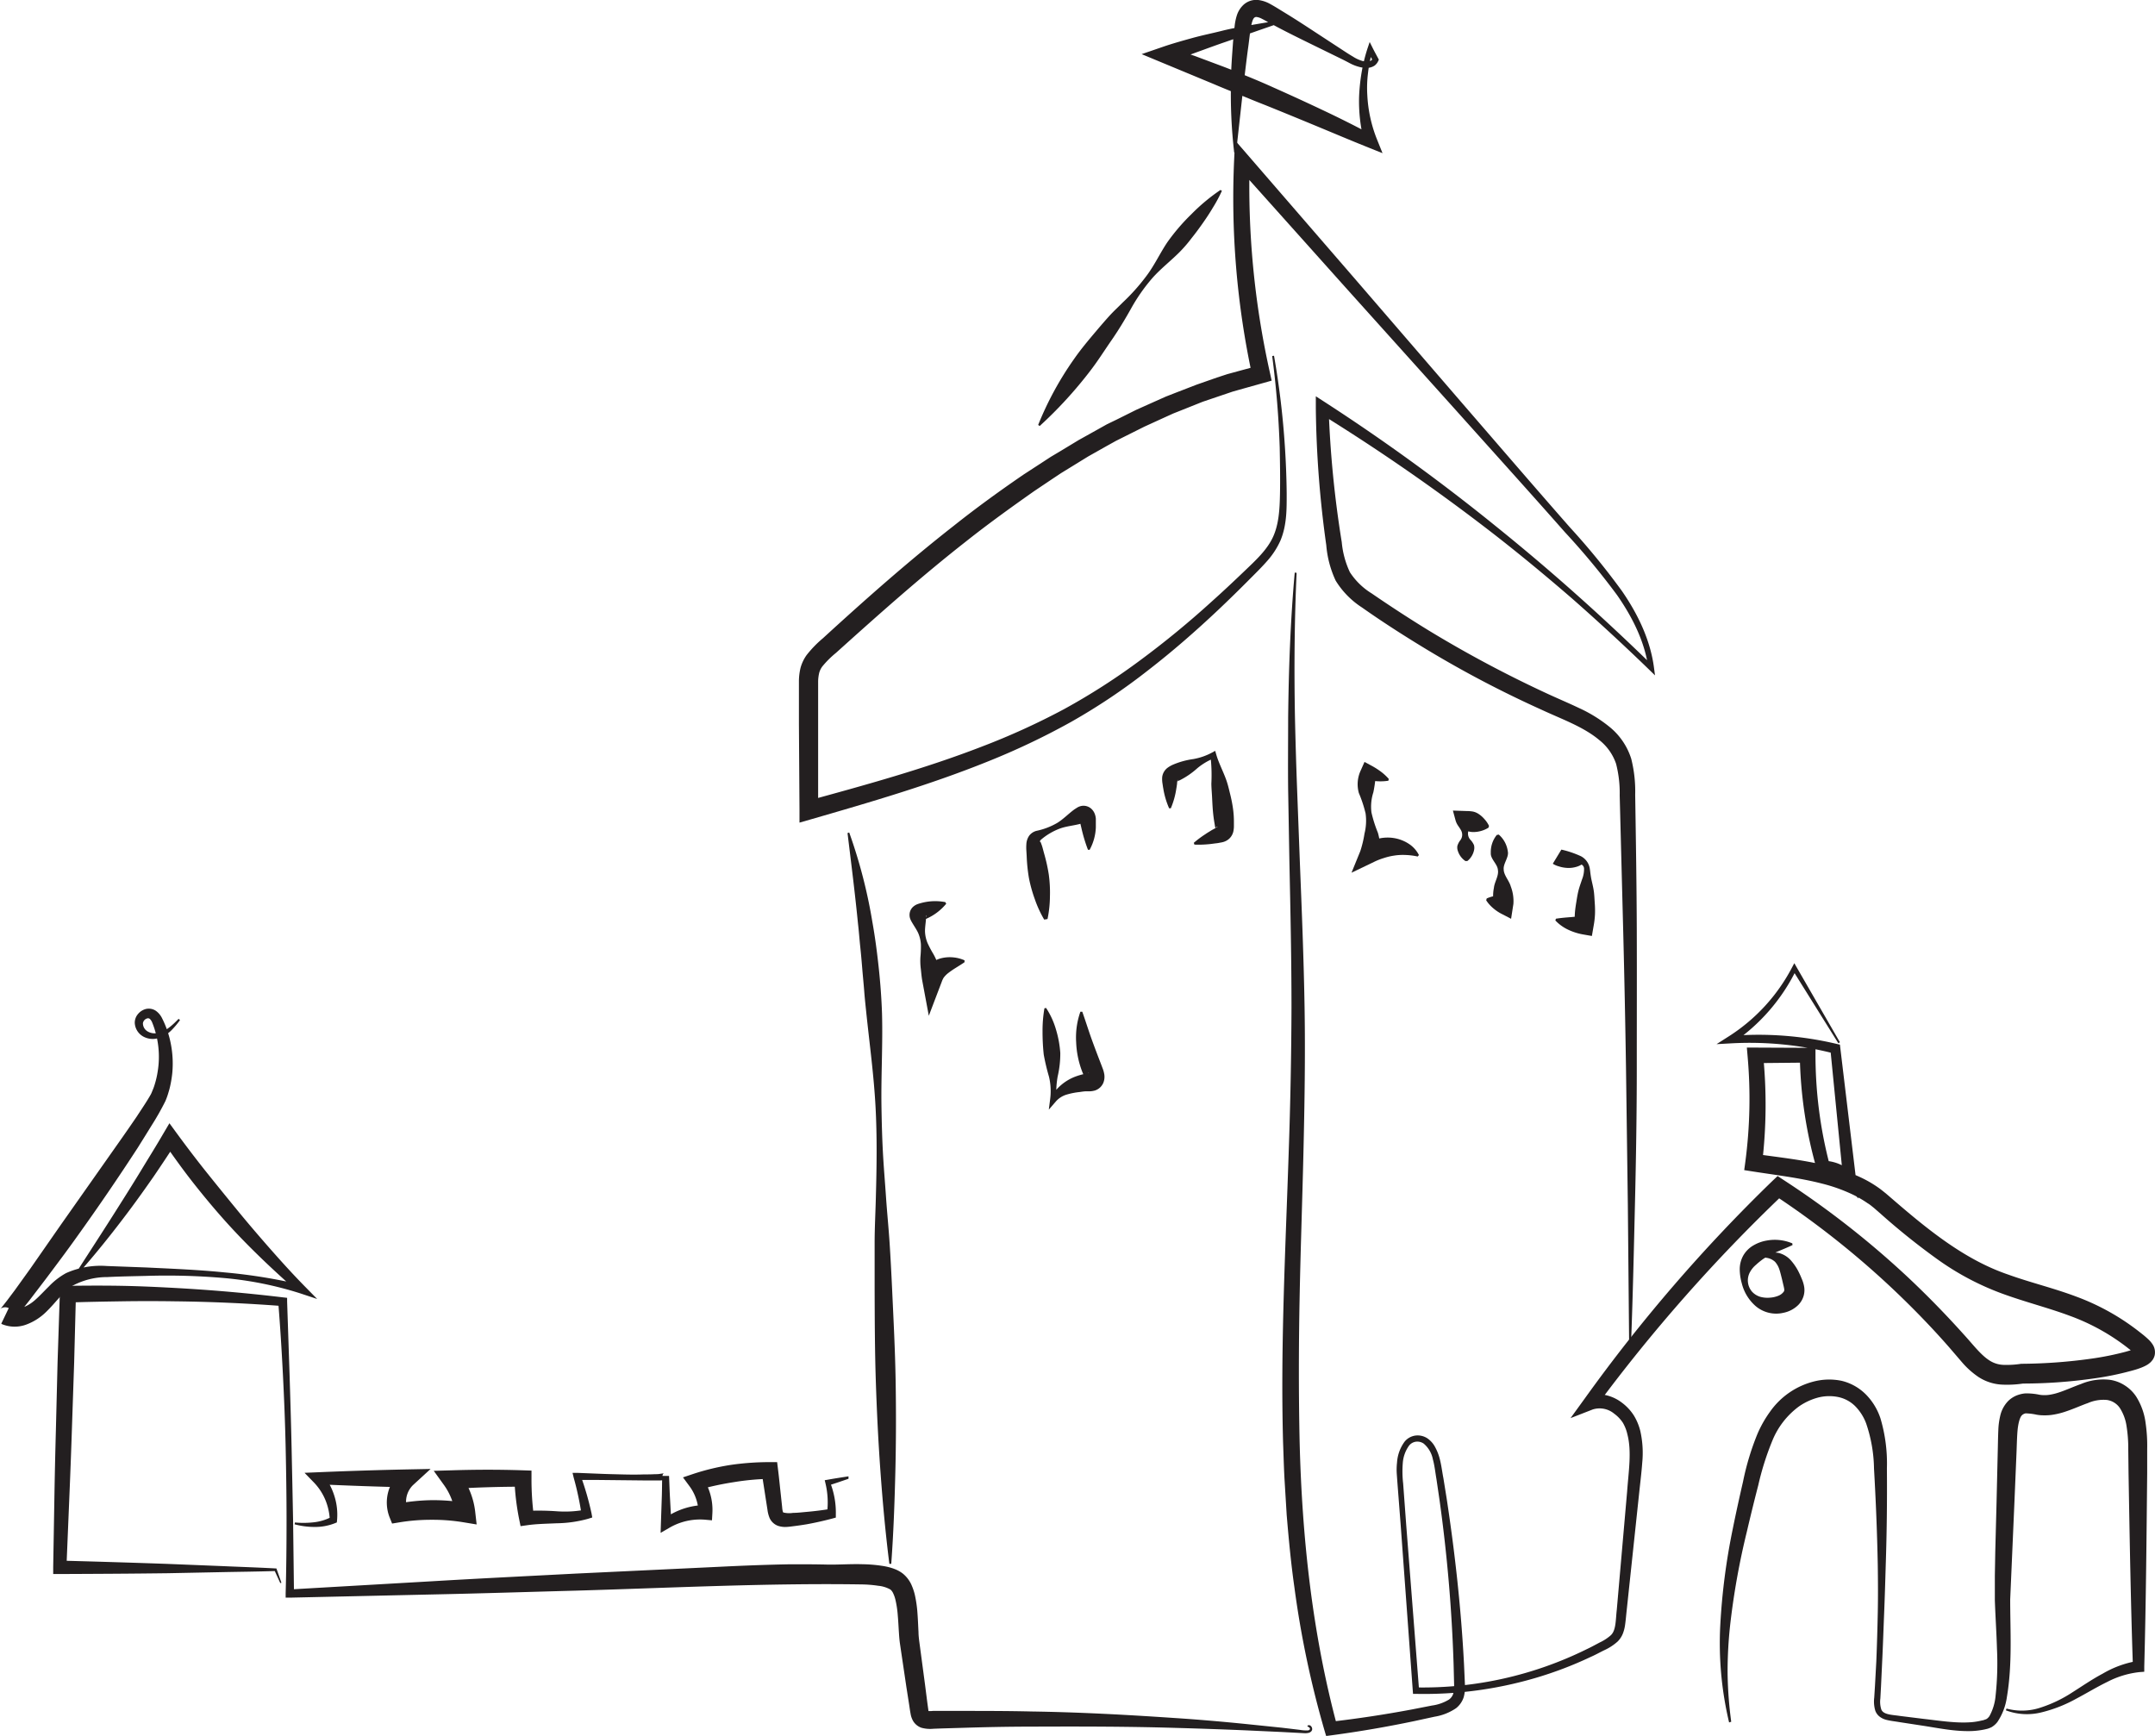 <svg id="Layer_1" data-name="Layer 1" xmlns="http://www.w3.org/2000/svg" xmlns:xlink="http://www.w3.org/1999/xlink" viewBox="0 0 457.77 368.76"><defs><style>.cls-1{fill:none;}.cls-2{clip-path:url(#clip-path);}.cls-3{fill:#231f20;}</style><clipPath id="clip-path" transform="translate(-69.29 -112.8)"><rect class="cls-1" x="14.17" y="14.17" width="566.93" height="566.93"/></clipPath></defs><title>grad2</title><g class="cls-2"><g class="cls-2"><path class="cls-3" d="M344.72,234.49c-.47,10.25-.54,20.51-.35,30.75q.17,7.69.46,15.38l.58,15.37c.41,10.25.83,20.52,1,30.8s0,20.57-.24,30.84-.61,20.52-.81,30.76-.22,20.48,0,30.69c.51,20.42,2.7,40.81,8,60.49l-1.56-1q8.72-1,17.35-2.62l4.3-.84a9.29,9.29,0,0,0,3.63-1.27,2.44,2.44,0,0,0,.89-1.2,5.49,5.49,0,0,0,.21-1.81l-.11-4.38a326.6,326.6,0,0,0-3-35.05l-.64-4.35c-.25-1.45-.4-2.94-.77-4.26a5.81,5.81,0,0,0-1.95-3.33,2.39,2.39,0,0,0-1.65-.4,2.25,2.25,0,0,0-1.46.84,7.23,7.23,0,0,0-1.33,3.74,22.11,22.11,0,0,0,.08,4.29l.65,8.8,2.74,35.18-.68-.65a78.55,78.55,0,0,0,36.26-8.11c.94-.44,1.85-.94,2.77-1.43a9.69,9.69,0,0,0,2.39-1.56c1.12-1.06,1-3.29,1.25-5.39l2.2-25.16c.3-4.19,1-8.43.06-12.08A8.48,8.48,0,0,0,414,415a7.52,7.52,0,0,0-1.83-1.9,4.84,4.84,0,0,0-4.54-.89l-4.72,1.84,3-4.14a340.83,340.83,0,0,1,39.92-46.28l1.06-1,1.24.81a191.28,191.28,0,0,1,26.53,20.77c4.09,3.85,8,7.86,11.78,12.07,1.92,2.09,3.6,4.35,5.45,5.52a5.85,5.85,0,0,0,3,.94,20.18,20.18,0,0,0,3.76-.23l.11,0h.14a110.91,110.91,0,0,0,14.79-1.11,61.13,61.13,0,0,0,7.15-1.45c.57-.16,1.15-.33,1.64-.51a6.48,6.48,0,0,0,.65-.27s.18-.09.15-.09h0a.52.52,0,0,0-.12.13l-.06.1a1.28,1.28,0,0,0-.11.2,2.31,2.31,0,0,0-.11.47,1.15,1.15,0,0,0,.13.64s.05.06,0,0a1.81,1.81,0,0,0-.17-.19,16.19,16.19,0,0,0-1.26-1.05,45,45,0,0,0-12.59-7.05c-4.57-1.71-9.48-2.93-14.37-4.72a57.74,57.74,0,0,1-13.82-7.33,146.62,146.62,0,0,1-12-9.62l-1.42-1.24c-.45-.35-.87-.73-1.34-1a23.87,23.87,0,0,0-3-1.77,34.61,34.61,0,0,0-6.72-2.42c-4.72-1.22-9.69-1.79-14.73-2.58l-1.79-.28.24-1.77a102.29,102.29,0,0,0,.48-22.4l-.16-1.86h1.84l11.11.05h1.63v1.6A92.06,92.06,0,0,0,458,360.43l-1.39-1.05a9,9,0,0,1,6.61,3l-2.38,1.07-2.74-27.78.81.93a72,72,0,0,0-21.9-2.16l-3.09.17,2.59-1.65A38.56,38.56,0,0,0,450,318.24l.44-.83.46.8,9.23,16-.34.2L450,318.73l.9,0a40,40,0,0,1-13.52,15.62l-.5-1.48a71.82,71.82,0,0,1,22.53,1.68l.72.17.09.76,3.32,27.71.51,4.21-2.89-3.15a6.22,6.22,0,0,0-4.57-2l-1.07,0-.31-1.07a92.45,92.45,0,0,1-3.6-24.25l1.62,1.6-11.11.11,1.68-1.86a105.78,105.78,0,0,1-.2,23.19l-1.55-2.05c4.94.71,10,1.22,15.12,2.46a37.78,37.78,0,0,1,7.53,2.61,24.87,24.87,0,0,1,3.55,2.07c.57.39,1.1.84,1.65,1.27l1.44,1.24c7.59,6.55,15.36,12.87,24.57,16,4.61,1.67,9.54,2.83,14.43,4.67A49.41,49.41,0,0,1,524.09,396a19.7,19.7,0,0,1,1.63,1.39,4.88,4.88,0,0,1,.47.51,4.73,4.73,0,0,1,.52.76,3,3,0,0,1,.34,1.54,2.42,2.42,0,0,1-.2.93,3.29,3.29,0,0,1-.21.42,2,2,0,0,1-.21.28,2.89,2.89,0,0,1-.44.47l-.37.29a6.25,6.25,0,0,1-.66.38,9.62,9.62,0,0,1-1.11.47c-.69.26-1.32.43-2,.61a61.5,61.5,0,0,1-7.68,1.56,107.17,107.17,0,0,1-15.4,1.1l.25,0a23,23,0,0,1-4.56.22,10.07,10.07,0,0,1-4.89-1.61,17.66,17.66,0,0,1-3.51-3.14L483.33,399c-3.62-4.14-7.46-8.1-11.45-11.9A186.71,186.71,0,0,0,446,366.55l2.3-.21a349.1,349.1,0,0,0-40.06,45.38l-1.75-2.3a7.06,7.06,0,0,1,4-.23,8.77,8.77,0,0,1,3.38,1.62,10.33,10.33,0,0,1,2.48,2.67,11.76,11.76,0,0,1,1.38,3.32,21.22,21.22,0,0,1,.41,6.7c-.16,2.17-.42,4.23-.64,6.33l-2.67,25.11c-.12,1.06-.19,2.06-.36,3.2a7.92,7.92,0,0,1-.47,1.74,5,5,0,0,1-1.08,1.62,11.1,11.1,0,0,1-2.88,1.87c-1,.49-1.9,1-2.87,1.42a80.48,80.48,0,0,1-11.92,4.52,83.76,83.76,0,0,1-25.17,3.32l-.63,0-.05-.63-2.57-35.19-.68-8.8-.16-2.21a13.72,13.72,0,0,1,.06-2.31,8.39,8.39,0,0,1,1.61-4.44,3.57,3.57,0,0,1,2.28-1.29,3.76,3.76,0,0,1,2.55.58,5.2,5.2,0,0,1,1.66,1.88,10.75,10.75,0,0,1,.89,2.18c.43,1.51.58,3,.86,4.41l.7,4.36c1.77,11.65,3.07,23.39,3.68,35.18l.2,4.44a7.79,7.79,0,0,1-.27,2.55,4.87,4.87,0,0,1-1.63,2.34,11.29,11.29,0,0,1-4.56,1.8l-4.33.94q-8.69,1.82-17.49,3l-1.21.16-.35-1.19A207,207,0,0,1,344.25,450c-.73-5.12-1.21-10.26-1.64-15.4l-.47-7.73c-.14-2.57-.2-5.15-.3-7.72-.56-20.62.53-41.17,1.2-61.65q.54-15.37.59-30.73c0-10.24-.22-20.49-.44-30.75l-.27-15.4c-.06-5.13,0-10.27,0-15.41.12-10.27.48-20.55,1.4-30.78Z" transform="translate(-69.29 -112.8)"/><path class="cls-3" d="M436.59,478.7a72.79,72.79,0,0,1-1.88-20.56,137.14,137.14,0,0,1,2.65-20.52c.68-3.38,1.42-6.73,2.19-10.08a55.9,55.9,0,0,1,3.05-10.11,24.55,24.55,0,0,1,2.72-4.79,16.27,16.27,0,0,1,9.27-6.37,13.08,13.08,0,0,1,5.91-.14,10.85,10.85,0,0,1,5.25,3,13.08,13.08,0,0,1,3,5,33.64,33.64,0,0,1,1.36,10.62q.09,10.31-.25,20.59c-.1,3.42-.2,6.85-.34,10.27s-.25,6.85-.42,10.28l-.24,5.13-.14,2.57a5.45,5.45,0,0,0,.17,2.26c.38,1.23,2.29,1.21,4,1.47l5.08.63c3.38.38,6.82.95,10.05.7a14.06,14.06,0,0,0,2.35-.39c.2,0,.38-.11.57-.16a1,1,0,0,0,.21-.08l.16-.07a2.5,2.5,0,0,0,.58-.59,11,11,0,0,0,1.31-4.35,64.27,64.27,0,0,0,.29-10c-.1-3.4-.33-6.77-.45-10.26,0-.44,0-.9,0-1.36l0-1.28,0-2.57.09-5.13L493.4,432l.24-10.26c.05-1.74.06-3.37.14-5.19a15.26,15.26,0,0,1,.39-2.93,6.59,6.59,0,0,1,1.72-3.22,5.55,5.55,0,0,1,1.72-1.14,6.7,6.7,0,0,1,.93-.3,5.67,5.67,0,0,1,1-.16,13.44,13.44,0,0,1,3,.29,5.78,5.78,0,0,0,1,.08,6.56,6.56,0,0,0,1-.06,12.15,12.15,0,0,0,2.11-.51c1.47-.48,3-1.19,4.73-1.81a12.22,12.22,0,0,1,6.06-.88,7.93,7.93,0,0,1,3.21,1.2,8.08,8.08,0,0,1,2.42,2.38,13.77,13.77,0,0,1,2,5.65,32.93,32.93,0,0,1,.33,5.45l0,5.13c-.14,13.69-.25,27.38-.62,41.07l0,1.14-1.05.08a19.41,19.41,0,0,0-6.83,2.09c-2.22,1.08-4.37,2.4-6.63,3.59a29.5,29.5,0,0,1-7.21,2.84,12.75,12.75,0,0,1-7.68-.4l.14-.38a12.46,12.46,0,0,0,7.28-.22,28,28,0,0,0,6.67-3.2c2.12-1.34,4.21-2.79,6.49-4a21.52,21.52,0,0,1,7.5-2.71l-1.09,1.22c-.47-13.68-.69-27.37-.93-41.06l-.06-5.14a29.49,29.49,0,0,0-.35-4.79,9.7,9.7,0,0,0-1.42-3.92,4,4,0,0,0-2.79-1.74,8.3,8.3,0,0,0-4,.66c-1.48.52-3.07,1.26-4.85,1.84a15.75,15.75,0,0,1-2.88.68,10.25,10.25,0,0,1-1.58.09,8.79,8.79,0,0,1-1.58-.13,12,12,0,0,0-2.09-.28,1.2,1.2,0,0,0-.28,0c-.09,0-.21.05-.29.09a1.11,1.11,0,0,0-.42.26c-.5.37-.87,1.84-1,3.41s-.15,3.38-.23,5.07l-.43,10.26-.89,20.44c0,6.75.48,13.71-.7,20.72a12.75,12.75,0,0,1-2,5.28,4.35,4.35,0,0,1-1.29,1.14,6.46,6.46,0,0,1-.82.32l-.68.16a16.83,16.83,0,0,1-2.72.33c-3.63.11-7-.63-10.37-1.14l-5.09-.78c-.86-.15-1.66-.22-2.59-.45a3.92,3.92,0,0,1-1.39-.63,2.82,2.82,0,0,1-1-1.31,6.76,6.76,0,0,1-.23-2.81l.16-2.56.28-5.12c.14-3.42.24-6.83.31-10.25s.05-6.84,0-10.25c-.13-6.84-.41-13.67-.8-20.49a31,31,0,0,0-1.68-9.59,10.36,10.36,0,0,0-2.36-3.68,7.2,7.2,0,0,0-3.63-1.91,9.52,9.52,0,0,0-4.27.14,13,13,0,0,0-4,1.87,16.93,16.93,0,0,0-5.64,7.24,59.35,59.35,0,0,0-3,9.48q-1.28,4.95-2.44,9.93a157.21,157.21,0,0,0-3.56,20,90.55,90.55,0,0,0-.52,10.15,84.9,84.9,0,0,0,.77,10.18Z" transform="translate(-69.29 -112.8)"/><path class="cls-3" d="M450.06,377.29c-1.64.79-3.18,1.32-4.51,2a13.17,13.17,0,0,0-1.79,1c-.52.39-1,.76-1.44,1.18a5.35,5.35,0,0,0-1.27,1.52,3.66,3.66,0,0,0,.42,4.21,3.86,3.86,0,0,0,1.84,1.11,5.9,5.9,0,0,0,2,.15,5.68,5.68,0,0,0,1.76-.41,2.61,2.61,0,0,0,1.12-.85.59.59,0,0,0,.11-.26,1,1,0,0,0,0-.29,9.18,9.18,0,0,0-.2-.94l-.27-1.16c-.19-.74-.35-1.46-.57-2.1a4.55,4.55,0,0,0-.91-1.6,3.35,3.35,0,0,0-2-.87l-.1-.39a3.54,3.54,0,0,1,2.93-.61,5.21,5.21,0,0,1,2.72,1.78,11.38,11.38,0,0,1,1.57,2.45c.2.41.38.82.54,1.22a7.14,7.14,0,0,1,.48,1.48,4.42,4.42,0,0,1-.08,2.21,4.59,4.59,0,0,1-1.13,1.9,6.24,6.24,0,0,1-3.16,1.66,6.73,6.73,0,0,1-5.94-1.47,9.41,9.41,0,0,1-2.9-4.81,11.33,11.33,0,0,1-.43-2.85,6,6,0,0,1,.73-3,5.87,5.87,0,0,1,2.23-2.22,8.29,8.29,0,0,1,2.78-1,9.54,9.54,0,0,1,5.43.6Z" transform="translate(-69.29 -112.8)"/><path class="cls-3" d="M415.35,397.78l-.27-29-.39-29q-.22-14.49-.59-29l-.75-29a25,25,0,0,0-.77-6.73A10.89,10.89,0,0,0,409,270c-3.38-2.84-8-4.44-12.38-6.49a230.6,230.6,0,0,1-25.81-13.68c-4.16-2.55-8.23-5.18-12.23-8a18,18,0,0,1-5.56-5.68,22,22,0,0,1-2-7.54,225.27,225.27,0,0,1-2.22-29.1l0-2.53,2.1,1.36a422.17,422.17,0,0,1,36.18,26.28q8.69,7,17.05,14.45t16.33,15.24l-1,.51c-.75-5.66-3.4-10.91-6.67-15.61a155.44,155.44,0,0,0-11.07-13.35c-7.69-8.72-15.49-17.34-23.24-26l-23.31-25.93-23.27-26,2.85-1a181.78,181.78,0,0,0,4.29,45l.38,1.73-1.78.5-4.32,1.21-2.16.61-2.13.72-4.25,1.44-4.18,1.67-2.09.83-2.05.93-4.09,1.87-4,2-2,1-2,1.11-3.92,2.21-3.85,2.37-1.92,1.18-1.88,1.25L289,217.11c-4.93,3.47-9.84,7-14.56,10.75-9.51,7.45-18.56,15.52-27.58,23.64a20.23,20.23,0,0,0-2.9,2.89,4.11,4.11,0,0,0-.66,1.37,8.43,8.43,0,0,0-.22,1.8l0,9.06,0,18.24L240.55,283c12.57-3.44,25.09-6.88,37.15-11.54a151.58,151.58,0,0,0,17.59-8A139,139,0,0,0,311.58,253a193.68,193.68,0,0,0,15-12.32c2.42-2.16,4.79-4.39,7.13-6.63s4.74-4.44,6-7.19,1.42-6,1.48-9.25,0-6.49-.06-9.74q-.32-9.73-1.6-19.44l.39-.06a178.55,178.55,0,0,1,2.32,19.45q.32,4.89.37,9.8c0,3.24.06,6.69-1.32,10a16.88,16.88,0,0,1-2.79,4.31c-1.11,1.27-2.28,2.43-3.43,3.58-2.3,2.32-4.63,4.61-7,6.85-4.76,4.49-9.7,8.81-14.9,12.83a130.59,130.59,0,0,1-16.42,11,153.81,153.81,0,0,1-17.84,8.46c-12.2,4.91-24.8,8.57-37.32,12.19l-2.47.71,0-2.6L239,266.63l0-9.19a12.43,12.43,0,0,1,.33-2.72,8.57,8.57,0,0,1,1.28-2.73,23.61,23.61,0,0,1,3.48-3.6c9-8.24,18.13-16.33,27.78-23.88,4.79-3.81,9.76-7.41,14.82-10.88l3.86-2.51,1.93-1.26,2-1.19,3.95-2.39,4-2.23,2-1.12,2.07-1,4.13-2.06,4.22-1.89,2.11-.94,2.15-.84,4.32-1.67L327.8,193l2.2-.72,2.23-.61,4.47-1.21-1.39,2.24a178.93,178.93,0,0,1-3.86-46l.19-4.09,2.66,3.07,22.82,26.37,22.77,26.4c7.61,8.79,15.18,17.61,22.85,26.34a154.54,154.54,0,0,1,11.08,13.55c3.32,4.81,6,10.27,6.8,16.19l.23,1.74-1.26-1.23q-8-7.75-16.36-15.1c-5.62-4.86-11.34-9.6-17.21-14.14a425.88,425.88,0,0,0-36.58-25.32l2.07-1.16a225.71,225.71,0,0,0,2.8,28.66,19,19,0,0,0,1.73,6.38,14.69,14.69,0,0,0,4.61,4.49c3.93,2.7,8,5.35,12.06,7.84a253.07,253.07,0,0,0,25.4,13.53c2.17,1,4.38,1.93,6.63,3a30.12,30.12,0,0,1,6.52,4.05,14.22,14.22,0,0,1,4.54,6.71,28.26,28.26,0,0,1,.84,7.64c.15,9.68.31,19.35.34,29s0,19.35,0,29-.16,19.35-.39,29-.44,19.35-.81,29Z" transform="translate(-69.29 -112.8)"/><path class="cls-3" d="M328.85,153.34a30.94,30.94,0,0,1-1.91,3.56c-.68,1.15-1.41,2.25-2.17,3.33s-1.54,2.14-2.36,3.16a29.3,29.3,0,0,1-2.59,3c-1.87,1.87-4,3.51-5.76,5.5a38.13,38.13,0,0,0-4.52,6.48c-1.3,2.32-2.66,4.58-4.16,6.74s-2.89,4.39-4.5,6.47a89.68,89.68,0,0,1-10.74,11.72l-.32-.23a68.5,68.5,0,0,1,7.62-14c1.51-2.17,3.22-4.19,4.93-6.21.85-1,1.71-2,2.62-3s1.88-1.88,2.82-2.83a42.77,42.77,0,0,0,5.25-5.94c1.55-2.13,2.7-4.59,4.18-6.8a42.77,42.77,0,0,1,5.14-6,40.46,40.46,0,0,1,6.17-5.14Z" transform="translate(-69.29 -112.8)"/><path class="cls-3" d="M128.83,449.1l-1.26-2.76.29.19c-3.82.13-7.64.16-11.45.24L105,447c-7.64.1-15.28.14-22.91.17H80.59l0-1.49.25-14.5q.12-7.26.32-14.5l.36-14.51L82,387.63l.06-1.68,1.65,0c3.82-.05,7.65-.07,11.47,0s7.65.25,11.46.46q11.46.63,22.84,2l.8.09,0,.77.52,15.51c.16,5.17.32,10.34.43,15.51s.22,10.34.32,15.51l.19,15.52-.9-.87,30.37-1.75c10.12-.6,20.25-1.09,30.38-1.62l30.4-1.44c5.06-.25,10.12-.45,15.23-.54,2.54,0,5.18,0,7.64.06s5-.15,7.65-.07a30.27,30.27,0,0,1,4.06.33,13,13,0,0,1,2.16.48,8.9,8.9,0,0,1,1.16.45,6.63,6.63,0,0,1,1.21.75,6.56,6.56,0,0,1,1.74,2.23,11.91,11.91,0,0,1,.77,2.21,25.86,25.86,0,0,1,.58,4.11c.1,1.31.14,2.6.21,3.83,0,.62.07,1.21.13,1.77l.25,1.87,1,7.5.48,3.76.25,1.82c0,.22.08.32,0,.25s-.23-.22-.25-.2a5,5,0,0,0,1.19,0l1.9,0,3.82,0c5.08,0,10.16,0,15.24.12,10.16.15,20.31.7,30.44,1.39,5.07.33,10.12.77,15.17,1.28l7.58.78,3.78.45a8.15,8.15,0,0,0,1.79.12c.24-.07.42-.2.39-.37s-.25-.4-.29-.3l-.29-.28a.53.53,0,0,1,.37-.16.61.61,0,0,1,.34.13.89.89,0,0,1,.32.53.71.71,0,0,1-.18.65,1.13,1.13,0,0,1-.52.31,3.15,3.15,0,0,1-1,.08l-.95-.05-3.8-.2-7.59-.35q-7.59-.32-15.18-.53c-10.12-.3-20.25-.3-30.36-.26-5.06,0-10.11.11-15.17.27l-3.79.11-1.89.07a6.94,6.94,0,0,1-2.58-.22,3.35,3.35,0,0,1-1.71-1.37,4.48,4.48,0,0,1-.56-1.54c-.14-.73-.21-1.29-.31-1.94l-.59-3.77-1.12-7.55-.28-1.9c-.09-.7-.14-1.37-.18-2-.09-1.29-.14-2.54-.25-3.75a21.62,21.62,0,0,0-.51-3.41,7,7,0,0,0-.49-1.37,2.28,2.28,0,0,0-.56-.75,6.51,6.51,0,0,0-2.57-.8,26.1,26.1,0,0,0-3.51-.29c-20.13-.31-40.41.73-60.67,1.32-10.13.27-20.25.6-30.39.81l-30.4.68-.93,0,0-.89c.14-5.16.19-10.32.19-15.49s-.08-10.33-.19-15.49-.32-10.33-.58-15.48-.58-10.32-1-15.47l.83.87q-11.37-.87-22.75-1-5.7-.09-11.38,0c-3.8.06-7.59.12-11.37.26l1.7-1.69-.38,14.5-.49,14.5q-.24,7.25-.55,14.5l-.6,14.49-1.42-1.48q11.45.3,22.9.7l11.45.46c3.82.17,7.63.29,11.45.5h.22l.07.19,1,2.85Z" transform="translate(-69.29 -112.8)"/><path class="cls-3" d="M85.18,383.6c3.21-5,6.44-9.94,9.58-14.94,1.58-2.49,3.15-5,4.67-7.51s3.08-5,4.57-7.57l1.28-2.17,1.52,2.08c2.09,2.85,4.22,5.66,6.43,8.42s4.43,5.49,6.67,8.22,4.54,5.41,6.88,8.07,4.72,5.28,7.2,7.81l2.68,2.73-3.56-1.18a75,75,0,0,0-16.16-3.26,141,141,0,0,0-16.58-.46c-2.75.07-5.57.11-8.29.25a15.53,15.53,0,0,0-7.35,1.83c-2,1.2-3.47,3.49-5.66,5.6A11.9,11.9,0,0,1,75,394.13a7.07,7.07,0,0,1-5.43-.1l1.6-3.34a1.77,1.77,0,0,0-1.29-.11,2.38,2.38,0,0,0-.38.16l0,0-.14.11s0,0,0,0l.17-.18.4-.5.84-1.07,1.68-2.24,3.29-4.58L82.2,373l13-18.47q1.62-2.31,3.2-4.63c1-1.54,2.11-3.16,2.92-4.61.15-.26.32-.73.48-1.11s.3-.81.42-1.23a18.43,18.43,0,0,0,.57-2.55,19.37,19.37,0,0,0-1.16-10.36,2.26,2.26,0,0,0-.48-.76.59.59,0,0,0-.5-.16,1.26,1.26,0,0,0-1,1.05,2,2,0,0,0,.92,1.69,2.94,2.94,0,0,0,2.25.37c1.68-.31,3.09-1.64,4.41-3l.3.27a18.22,18.22,0,0,1-1.86,2.2,6.55,6.55,0,0,1-2.58,1.58,4.23,4.23,0,0,1-3.24-.22,3.52,3.52,0,0,1-1.93-2.91,2.82,2.82,0,0,1,.65-1.9,3.22,3.22,0,0,1,1.67-1.1,2.68,2.68,0,0,1,2.19.4,4.23,4.23,0,0,1,1.24,1.46,20.73,20.73,0,0,1,1.94,5.71,21.82,21.82,0,0,1,.28,6,23.62,23.62,0,0,1-.5,3c-.11.5-.27,1-.41,1.47a15.37,15.37,0,0,1-.56,1.52,55.69,55.69,0,0,1-2.89,5.11c-1,1.63-2,3.23-3,4.83q-6.2,9.54-12.81,18.75c-2.19,3.09-4.47,6.11-6.74,9.14l-3.46,4.53-1.78,2.25-.93,1.13-.51.59-.32.32-.23.22a1.94,1.94,0,0,1-.29.21l-.08.05a1.71,1.71,0,0,1-.41.18,2,2,0,0,1-1.38-.09l1.6-3.34c1.39.79,3.86-.08,5.61-1.68.94-.83,1.86-1.84,2.89-2.85a15,15,0,0,1,3.63-2.81A18,18,0,0,1,92,381.74l8.35.31c5.56.27,11.13.49,16.67,1.05a115.45,115.45,0,0,1,16.56,2.7l-.89,1.55c-2.68-2.38-5.33-4.78-7.91-7.27s-5.09-5.05-7.49-7.72-4.69-5.42-6.91-8.24-4.31-5.74-6.35-8.69l2.8-.09q-2.42,3.75-4.93,7.43c-1.7,2.44-3.42,4.86-5.2,7.24-3.56,4.76-7.27,9.4-11.23,13.83Z" transform="translate(-69.29 -112.8)"/><path class="cls-3" d="M331.46,145.21a107.36,107.36,0,0,1-.67-15.32c0-2.55.21-5.11.39-7.66.09-1.28.23-2.55.37-3.82a11.35,11.35,0,0,1,.43-2.2,5.28,5.28,0,0,1,1.48-2.41,4,4,0,0,1,3.1-1,6.86,6.86,0,0,1,2.44.79c.66.36,1.17.66,1.72,1l1.63,1c2.16,1.32,4.29,2.71,6.42,4.11l6.38,4.17c.53.35,1.07.68,1.61,1a7.33,7.33,0,0,0,1.57.76,3.76,3.76,0,0,0,1.59.24,1.19,1.19,0,0,0,1-.66l0,.54c-.38-.74-.74-1.48-1.14-2.21l1.12-.09a25.75,25.75,0,0,0-1,4.76,25.47,25.47,0,0,0-.16,4.86,29.18,29.18,0,0,0,2.06,9.36l1.17,2.91-3.07-1.23c-3.65-1.46-7.28-3-10.9-4.5s-7.26-3-10.91-4.47c-1.83-.71-3.64-1.46-5.46-2.21s-3.64-1.46-5.44-2.24l-10.89-4.52-4.5-1.87,4.51-1.55c2.06-.71,4.15-1.29,6.24-1.87s4.2-1,6.3-1.53,4.22-.89,6.35-1.25,4.24-.74,6.37-1l.1.38c-2,.76-4.06,1.43-6.08,2.15l-6.07,2.11c-2,.68-4,1.43-6,2.15s-4,1.52-5.92,2.31v-3.42l5.6,1.95,5.56,2.08c1.85.69,3.68,1.45,5.51,2.2s3.65,1.52,5.45,2.34q5.42,2.41,10.78,4.95c3.57,1.69,7.11,3.46,10.59,5.35l-1.9,1.68A33.79,33.79,0,0,1,358,133.12a40.72,40.72,0,0,1,.55-5.07,35.86,35.86,0,0,1,1.22-4.93l.47-1.4.65,1.3c.37.74.77,1.46,1.16,2.19l.14.27-.13.27a2.49,2.49,0,0,1-.8,1,3.12,3.12,0,0,1-1.16.44,5.9,5.9,0,0,1-2.16-.2,8.93,8.93,0,0,1-1.92-.76c-.56-.3-1.12-.59-1.69-.87L347.47,122c-2.28-1.12-4.56-2.24-6.81-3.43l-1.68-.9c-.56-.28-1.13-.64-1.6-.86a3.33,3.33,0,0,0-1.15-.4.61.61,0,0,0-.44.11c-.75.44-1,3.75-1.32,6.07-.35,2.5-.63,5-.94,7.51l-1.67,15.12Z" transform="translate(-69.29 -112.8)"/><path class="cls-3" d="M249.68,289.65a108.82,108.82,0,0,1,4.92,19c.58,3.22,1,6.46,1.35,9.71s.59,6.5.7,9.76c.18,6.53-.21,13.05-.12,19.54.05,3.25.13,6.5.3,9.74s.45,6.48.67,9.72.55,6.48.76,9.72.38,6.49.53,9.73c.3,6.48.64,13,.75,19.46s.1,13-.06,19.48-.39,13-.87,19.5h-.4c-.82-6.47-1.41-12.95-1.88-19.43s-.79-13-1-19.45-.23-13-.25-19.48c0-3.24,0-6.49,0-9.74s.18-6.49.26-9.74c.18-6.5.28-13-.08-19.48s-1.23-12.93-1.91-19.35c-.16-1.61-.35-3.22-.47-4.83s-.29-3.21-.42-4.82-.27-3.21-.44-4.81-.28-3.22-.47-4.82c-.63-6.42-1.44-12.81-2.23-19.29Z" transform="translate(-69.29 -112.8)"/><path class="cls-3" d="M291.5,326.92a16.71,16.71,0,0,1,2.12,4.64,22.43,22.43,0,0,1,.9,4.92,21.41,21.41,0,0,1-.56,5,19.54,19.54,0,0,0-.24,4.94l-1.26-.4a10.16,10.16,0,0,1,5.27-4.52,14,14,0,0,1,1.64-.5c.28-.06.55-.13.83-.18s.48-.12.34-.11a.88.88,0,0,0-.36.2,1.31,1.31,0,0,0-.34.44c-.12.33-.08.41-.11.37l-.16-.34-.32-.74a19.32,19.32,0,0,1-1.36-6.44,16.38,16.38,0,0,1,.9-6.48h.4c.73,2.06,1.33,4,2,5.86s1.37,3.68,2.06,5.47l.26.69a6,6,0,0,1,.33,1.14,3.46,3.46,0,0,1-.16,1.9,2.89,2.89,0,0,1-1.79,1.67,4.65,4.65,0,0,1-1.18.18c-.24,0-.47,0-.71,0-.46,0-.93.09-1.38.15a15.18,15.18,0,0,0-2.7.53,4.93,4.93,0,0,0-2.31,1.44l-1.53,1.77.28-2.18a13,13,0,0,0-.25-4.84A44.94,44.94,0,0,1,291,336.8a45.17,45.17,0,0,1-.25-4.81,27.87,27.87,0,0,1,.4-5Z" transform="translate(-69.29 -112.8)"/><path class="cls-3" d="M270.29,304.78A11.42,11.42,0,0,1,266,308a2.37,2.37,0,0,0-.41.19.57.57,0,0,0,.14-.1.92.92,0,0,0,.27-.42c.13-.39,0-.5,0-.38s0,.42,0,.62c-.06.89-.22,1.81-.22,2.68a7,7,0,0,0,.53,2.51,22.09,22.09,0,0,0,1.24,2.35,13.17,13.17,0,0,1,1.05,2.38c.3.81.6,1.62.83,2.44h-4.17a4.8,4.8,0,0,1,1.7-2.77,5.89,5.89,0,0,1,2.52-1.2,7.72,7.72,0,0,1,2.43-.11,7.57,7.57,0,0,1,2.27.61l0,.4c-.65.46-1.28.83-1.86,1.2a18.25,18.25,0,0,0-1.56,1.07,5.2,5.2,0,0,0-1,1,4,4,0,0,0-.38.78l-2.79,7.33-1.37-7.34c-.16-.84-.23-1.7-.32-2.56a13.3,13.3,0,0,1-.09-2.61,21.57,21.57,0,0,0,.1-2.65,7.17,7.17,0,0,0-.61-2.49c-.38-.79-.92-1.54-1.36-2.32a4.14,4.14,0,0,1-.3-.63,2.42,2.42,0,0,1,0-1.64,2.36,2.36,0,0,1,.65-.94,3.3,3.3,0,0,1,.67-.44,5.66,5.66,0,0,1,.79-.27,11.35,11.35,0,0,1,5.35-.25Z" transform="translate(-69.29 -112.8)"/><path class="cls-3" d="M300.39,293.3a34.13,34.13,0,0,1-1.36-4.49l-.25-1.07-.12-.51a.5.5,0,0,0-.08-.19s0,.07.18.25a1.17,1.17,0,0,0,.88.25c.2-.05.15-.07,0,0s-.37.13-.56.18c-1.49.45-3.16.55-4.62,1.08a13.41,13.41,0,0,0-4,2.34c-.25.22-.32.44-.23.48s.15.11.22.36a8.73,8.73,0,0,1,.33,1l.3,1.12a35.72,35.72,0,0,1,1,4.51,28.51,28.51,0,0,1,.24,4.63,24.76,24.76,0,0,1-.51,4.78l-.71.12.1-.39.39-.06.22.34-.71.12a24,24,0,0,1-2-4.36,29.89,29.89,0,0,1-1.25-4.51,35.78,35.78,0,0,1-.47-4.63l-.07-1.17a9.52,9.52,0,0,1,0-1.3,3.48,3.48,0,0,1,.62-1.88,2.86,2.86,0,0,1,1.52-1,14.75,14.75,0,0,0,4.39-1.67c1.32-.8,2.44-2,3.73-2.93l.49-.31a2.74,2.74,0,0,1,1.05-.4,2.48,2.48,0,0,1,1.95.57,2.83,2.83,0,0,1,.81,1.21,3.63,3.63,0,0,1,.2.93l0,.64c0,.41,0,.82,0,1.23a10.67,10.67,0,0,1-1.33,4.77Z" transform="translate(-69.29 -112.8)"/><path class="cls-3" d="M317.64,284.51a17.24,17.24,0,0,1-1.25-4.25c-.07-.36-.11-.71-.17-1.07a5.75,5.75,0,0,1-.05-1.35,2.93,2.93,0,0,1,1.22-2,6.15,6.15,0,0,1,1.21-.66,16.88,16.88,0,0,1,4.17-1.13,13.25,13.25,0,0,0,4-1.39l.65-.36.23.78c.54,1.88,1.53,3.68,2.18,5.57.33.95.54,1.92.78,2.88s.44,1.95.58,2.93a19.68,19.68,0,0,1,.21,3v.76a5.52,5.52,0,0,1-.12,1.21,3,3,0,0,1-.95,1.6,3.23,3.23,0,0,1-1.24.65c-.34.09-.56.11-.8.16s-.49.09-.74.11c-.49.06-1,.14-1.48.18a22.11,22.11,0,0,1-3.06.09l-.13-.38a22,22,0,0,1,2.45-1.83c.41-.29.84-.53,1.26-.8.21-.13.43-.24.65-.36a4.48,4.48,0,0,0,.56-.34c.12-.09.12-.16,0-.1a1.07,1.07,0,0,0-.3.33s0-.05-.09-.24l-.11-.69c-.17-.94-.29-1.89-.37-2.83s-.12-1.9-.17-2.86-.14-1.9-.15-2.87a34.62,34.62,0,0,0-.19-5.85l.87.43a13.39,13.39,0,0,0-3.68,2.18,16.85,16.85,0,0,1-3.55,2.46l-.68.31s0,0,.07-.13.05-.19,0-.17a2.47,2.47,0,0,0-.12.77c-.05.35-.09.71-.16,1.06A17.09,17.09,0,0,1,318,284.5Z" transform="translate(-69.29 -112.8)"/><path class="cls-3" d="M364.21,278.65a10.9,10.9,0,0,1-2.47.1,16.19,16.19,0,0,1-2.32-.32l2.11-1.05a27.61,27.61,0,0,1-.51,3.74,9.84,9.84,0,0,0-.4,4.28,27.5,27.5,0,0,0,1.36,4.29,10.56,10.56,0,0,1,.28,4.9l-3.1-2.19a7.8,7.8,0,0,1,3.1-1.48,8.41,8.41,0,0,1,3.35-.05,8.13,8.13,0,0,1,3,1.22,6.13,6.13,0,0,1,2.09,2.35l-.26.31a14.28,14.28,0,0,0-2.68-.33,12,12,0,0,0-2.36.14,12.39,12.39,0,0,0-2.1.5,13.82,13.82,0,0,0-1.92.73l-5,2.4,1.87-4.59a23.36,23.36,0,0,0,.89-3.72,11.26,11.26,0,0,0,.23-4.29,27.36,27.36,0,0,0-1.43-4.33,6.92,6.92,0,0,1,.42-4.84l.78-1.76,1.33.71a16,16,0,0,1,2,1.24,10.87,10.87,0,0,1,1.83,1.66Z" transform="translate(-69.29 -112.8)"/><path class="cls-3" d="M387.66,290.09a5.69,5.69,0,0,1,1.92,3.56c.29,1.22-1,2.6-.87,3.83,0,1.24,1.17,2.4,1.5,3.62a8.68,8.68,0,0,1,.56,3.72l-.49,3.16-2.1-1.09a8.9,8.9,0,0,1-1.68-1.14,7.83,7.83,0,0,1-.78-.75,6.6,6.6,0,0,1-.73-.95l.11-.39a7.33,7.33,0,0,1,1.13-.4,8.42,8.42,0,0,1,1.07-.21,8.66,8.66,0,0,1,2,0l-2.59,2.07a8.44,8.44,0,0,1-.08-3.71c.11-1.24,1.07-2.56.85-3.79-.06-1.24-1.59-2.34-1.51-3.58a5.78,5.78,0,0,1,1.27-3.87Z" transform="translate(-69.29 -112.8)"/><path class="cls-3" d="M405.51,296.29a4.45,4.45,0,0,1-1.5.69,5.63,5.63,0,0,1-1.64.2,6.92,6.92,0,0,1-3.23-.9l1.82-3a21,21,0,0,1,4.14,1.4,3.56,3.56,0,0,1,1.86,2.45c.1.48.13.93.19,1.35s.12.82.21,1.23c.18.82.39,1.64.5,2.46s.13,1.62.19,2.43.08,1.63.05,2.43a17.79,17.79,0,0,1-.28,2.41l-.38,2.19-1.72-.3a12.43,12.43,0,0,1-3.25-1,9,9,0,0,1-2.79-2l.13-.37c1.15-.18,2.19-.26,3.2-.34l2.92-.26-2.1,1.88a17.92,17.92,0,0,1,0-2.43c.05-.8.18-1.61.31-2.41s.25-1.6.45-2.4.5-1.59.76-2.39a5.94,5.94,0,0,0,.43-2.25,1,1,0,0,0-1.18-1c-.62,0-1.33.38-2.19.54a4.67,4.67,0,0,1-1.46.05,4.58,4.58,0,0,1-1.72-.61l1.83-3a20.63,20.63,0,0,0,1.95,1.3c.36.21.74.42,1.15.63l1.33.66Z" transform="translate(-69.29 -112.8)"/><path class="cls-3" d="M380.59,295.72a4.07,4.07,0,0,1-1.61-2.13,2.18,2.18,0,0,1-.11-1.1,3.64,3.64,0,0,1,.57-1.13,1.91,1.91,0,0,0,.18-2.22c-.19-.36-.46-.72-.69-1.07a3.9,3.9,0,0,1-.47-1.08l-.54-2,2.94.1a7.67,7.67,0,0,1,1.37.12,3.55,3.55,0,0,1,1.24.56,5.9,5.9,0,0,1,1.12,1,6,6,0,0,1,1,1.47l-.11.38a5.84,5.84,0,0,1-1.61.71,6,6,0,0,1-1.46.22,3.78,3.78,0,0,1-1.35-.19,7.91,7.91,0,0,1-1.22-.64l2.4-1.89a3.81,3.81,0,0,1-.35,1.12c-.19.38-.42.76-.58,1.13a1.91,1.91,0,0,0,.4,2.19,3.8,3.8,0,0,1,.69,1.07,2.32,2.32,0,0,1,0,1.11A4,4,0,0,1,381,295.7Z" transform="translate(-69.29 -112.8)"/><path class="cls-3" d="M249.53,426.94c-1.44.49-2.88,1-4.33,1.44l.41-.72a17.58,17.58,0,0,1,1.23,6.84l0,.68-.76.21c-1.78.47-3.59.88-5.41,1.21-.92.15-1.83.29-2.75.4-.47.06-.89.12-1.44.16a4.87,4.87,0,0,1-1.91-.22,3.15,3.15,0,0,1-1.8-1.67,6.81,6.81,0,0,1-.45-1.73l-.42-2.69c-.27-1.8-.57-3.59-.82-5.39l1.72,1.49a53.22,53.22,0,0,0-7.67.71,64.57,64.57,0,0,0-7.52,1.63l.9-2.64a12.24,12.24,0,0,1,2.11,7.51l-.09,1.6-1.47-.13a12.93,12.93,0,0,0-7.7,1.79l-1.74,1,.06-1.92.17-5.06c.07-1.69.07-3.37.1-5.06h1.39a.78.78,0,0,1-.16.47.93.93,0,0,1-.18.16,1.08,1.08,0,0,1-.21.11l-.23.06-.36.06-.63.05-1.2,0c-.8,0-1.59,0-2.38,0l-4.72-.05-4.72-.05c-1.56,0-3.17,0-4.67,0l.72-1a61.28,61.28,0,0,1,2.34,8.08l.16.89-.93.29a26.14,26.14,0,0,1-6.64.94c-2.16.1-4.27.13-6.23.41l-1.43.2-.31-1.52a53.06,53.06,0,0,1-1-8.63l1.77,1.77q-7.47,0-14.92.46l1.54-3.25a16.37,16.37,0,0,1,3.27,8l.32,2.81-2.79-.46a39.92,39.92,0,0,0-6.73-.53,41,41,0,0,0-6.74.52l-1.7.28L152,435a8.66,8.66,0,0,1,2.47-9.58l1.24,3.34q-9.44-.22-18.88-.66l1-2.13a13.56,13.56,0,0,1,2.49,4.62,13.06,13.06,0,0,1,.57,5.11l-.05.51-.39.16a11.35,11.35,0,0,1-4.34.8,16.23,16.23,0,0,1-4.24-.56l.07-.39a19.44,19.44,0,0,0,4.11-.05,10.44,10.44,0,0,0,3.74-1.18l-.44.67a12.71,12.71,0,0,0-1-4.36,12,12,0,0,0-2.43-3.63l-1.94-2,2.89-.12q9.45-.4,18.89-.6l5-.1L157,428.3a4.94,4.94,0,0,0-1.15,5.22l-2.27-1.28a44.15,44.15,0,0,1,7.43-.76,43.33,43.33,0,0,1,7.46.61L166,434.44a13.31,13.31,0,0,0-2.31-6.05l-2.26-3.14,3.8-.11c5.05-.16,10.12-.17,15.17,0l1.79.06,0,1.71a60.37,60.37,0,0,0,.53,8.17l-1.74-1.31a55,55,0,0,1,6.57.07,23.34,23.34,0,0,0,6.07-.34l-.77,1.18a63.39,63.39,0,0,0-1.7-8l-.24-1,1,0,4.74.19c1.57.07,3.14.1,4.71.14s3.14.06,4.7,0c.78,0,1.56,0,2.34-.05.38,0,.77,0,1.15-.08l.54-.07.22,0,.05,0-.08,0a.63.63,0,0,0-.12.11.67.67,0,0,0-.14.41h1.39c.08,1.68.12,3.37.22,5l.27,5.05-1.67-.87a15.26,15.26,0,0,1,9-3l-1.56,1.48a9.79,9.79,0,0,0-1.92-5.48l-1.38-1.87,2.29-.77a49.68,49.68,0,0,1,8-1.9,57.48,57.48,0,0,1,8.18-.57h1.53l.18,1.48c.23,1.81.4,3.62.6,5.42l.29,2.71a4.15,4.15,0,0,0,.15.92c.07.14,0,.09.11.17a5.22,5.22,0,0,0,2.05.08c.89,0,1.78-.11,2.67-.19,1.78-.15,3.56-.37,5.32-.66l-.77.89a17.46,17.46,0,0,0-.34-6.35l-.15-.63.55-.09c1.5-.27,3-.5,4.5-.73Z" transform="translate(-69.29 -112.8)"/></g></g></svg>